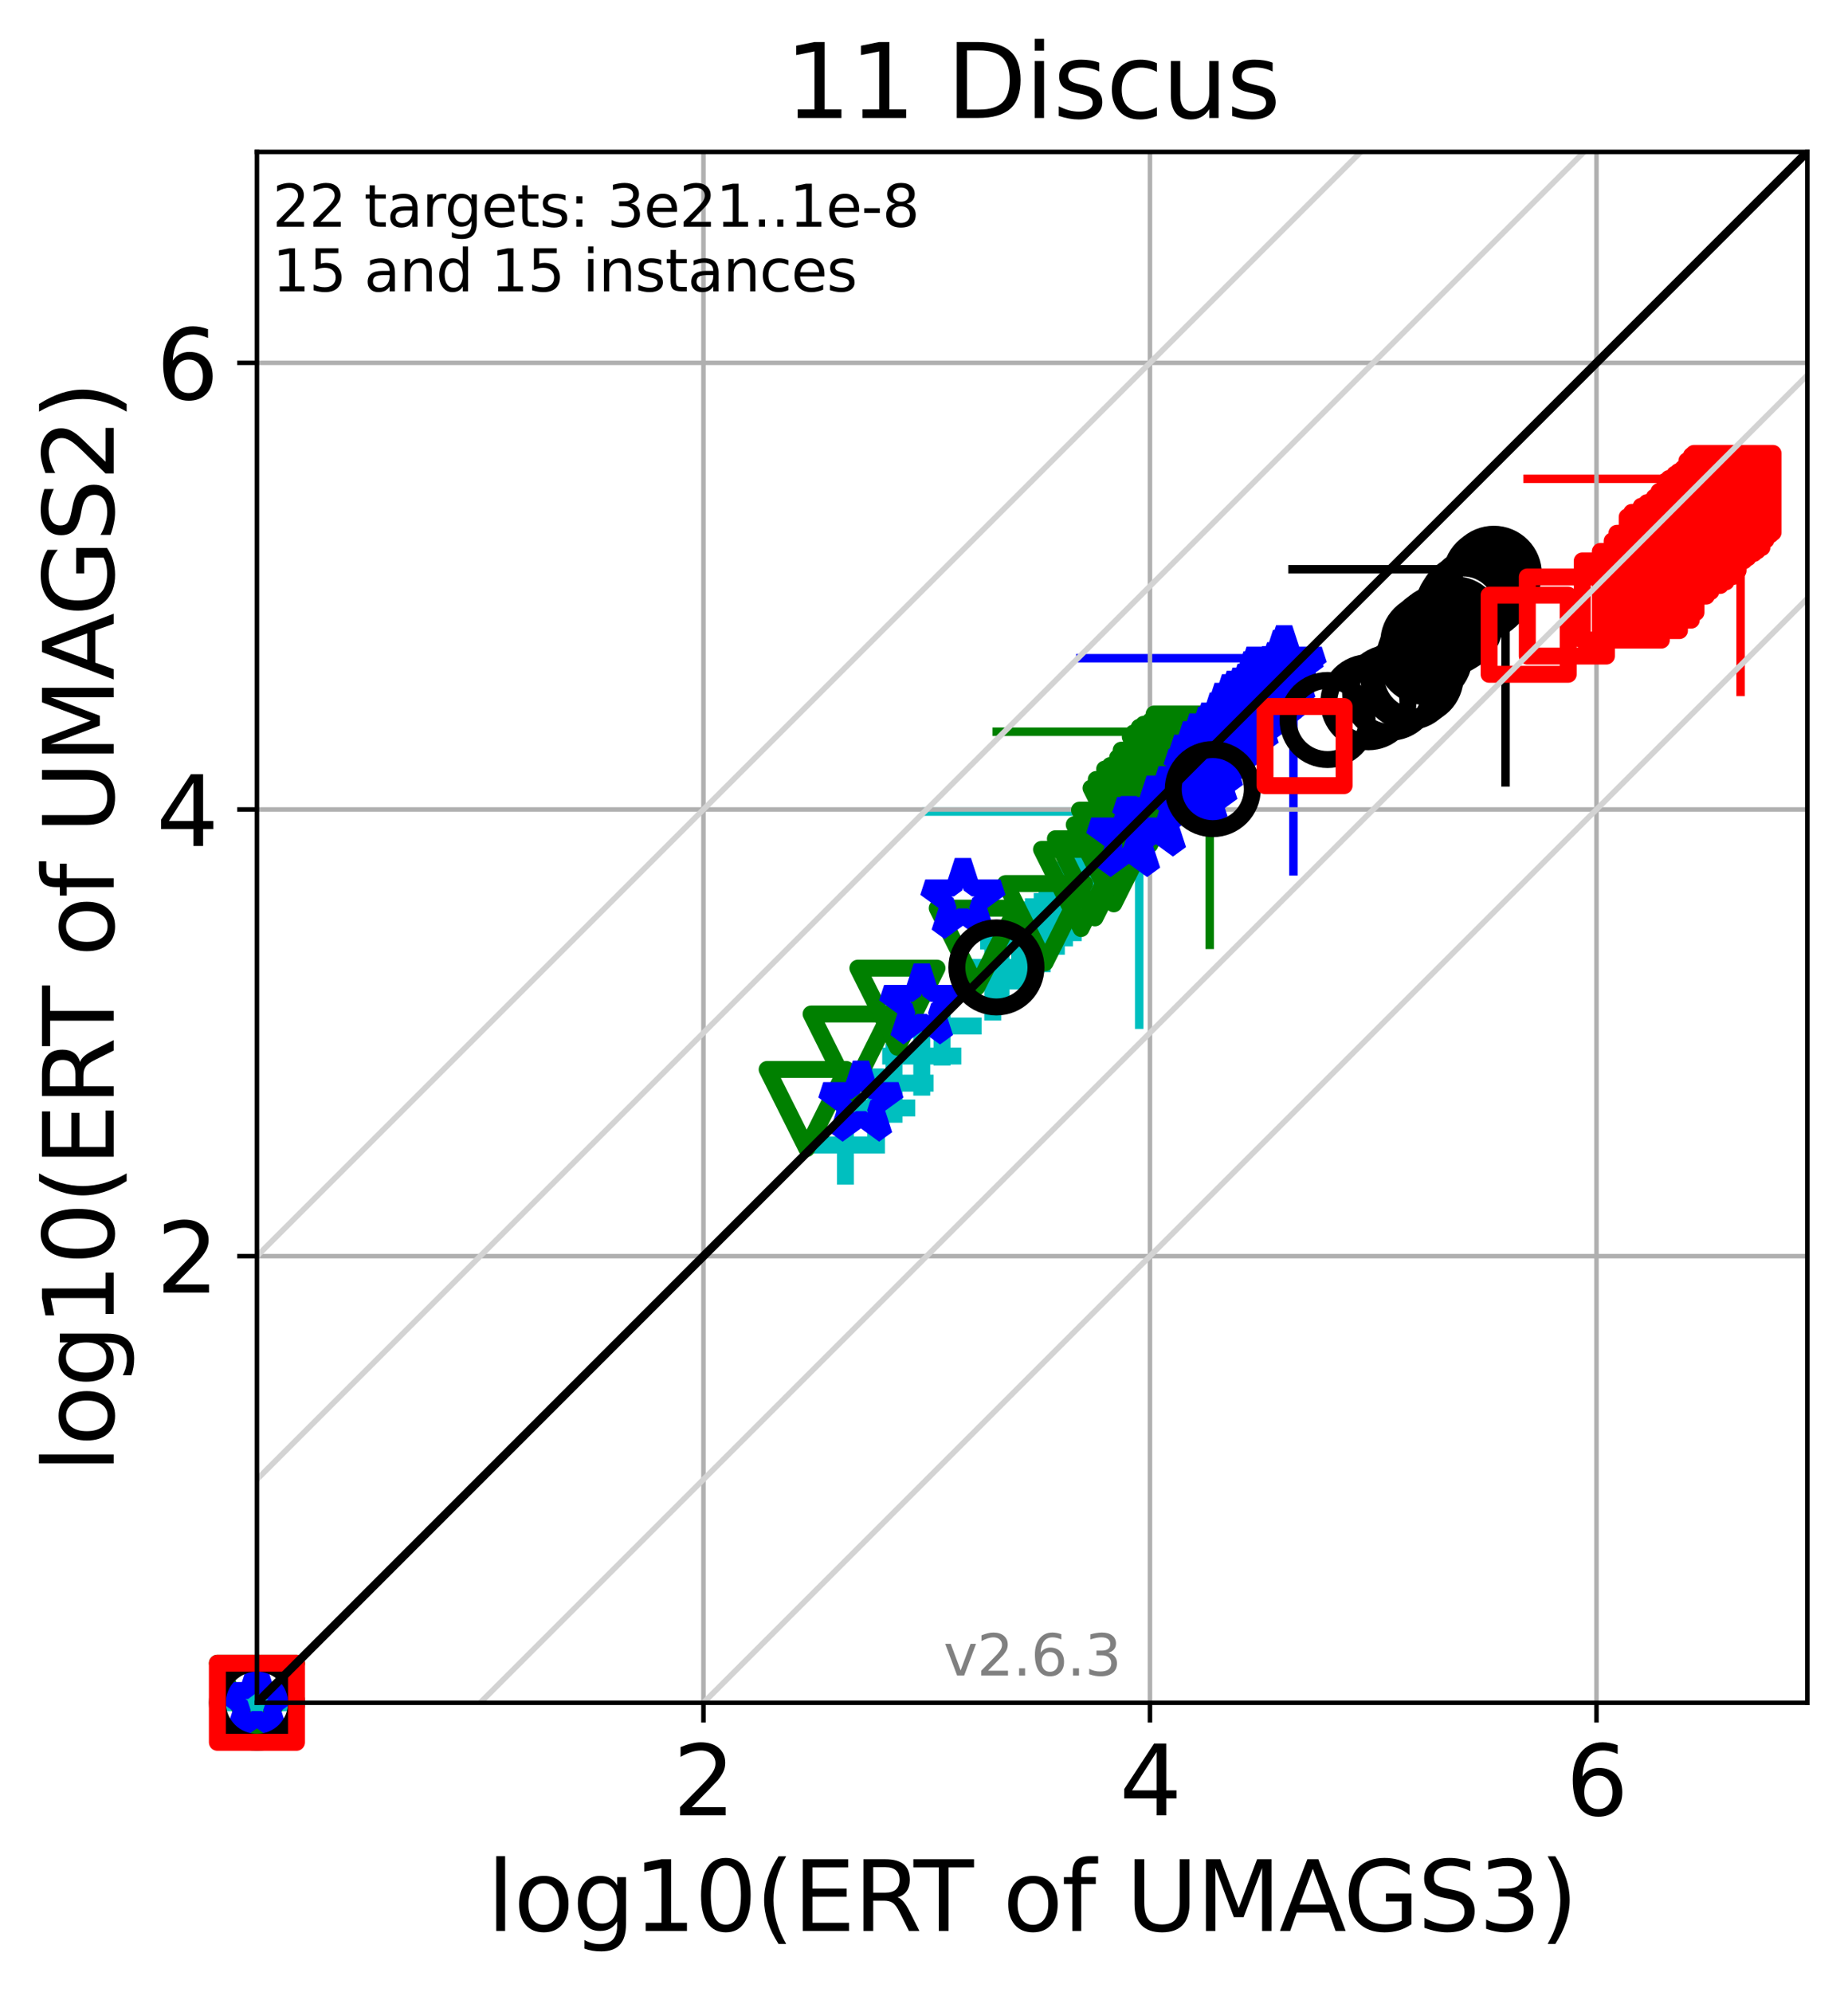 <?xml version="1.0" encoding="utf-8" standalone="no"?>
<!DOCTYPE svg PUBLIC "-//W3C//DTD SVG 1.1//EN"
  "http://www.w3.org/Graphics/SVG/1.1/DTD/svg11.dtd">
<svg xmlns:xlink="http://www.w3.org/1999/xlink" width="327.029pt" height="352.343pt" viewBox="0 0 327.029 352.343" xmlns="http://www.w3.org/2000/svg" version="1.1">
 <defs>
  <style type="text/css">*{stroke-linejoin: round; stroke-linecap: butt}</style>
 </defs>
 <g id="figure_1">
  <g id="patch_1">
   <path d="M 0 352.343 
L 327.029 352.343 
L 327.029 0 
L 0 0 
z
" style="fill: #ffffff"/>
  </g>
  <g id="axes_1">
   <g id="patch_2">
    <path d="M 45.469 301.237 
L 319.829 301.237 
L 319.829 26.877 
L 45.469 26.877 
z
" style="fill: #ffffff"/>
   </g>
   <g id="line2d_1">
    <path d="M 201.598 181.278 
L 201.598 143.578 
" clip-path="url(#p91b3d69389)" style="fill: none; stroke: #00bfbf; stroke-width: 1.5; stroke-linecap: square"/>
   </g>
   <g id="line2d_2">
    <path d="M 163.897 143.578 
L 201.598 143.578 
" clip-path="url(#p91b3d69389)" style="fill: none; stroke: #00bfbf; stroke-width: 1.5; stroke-linecap: square"/>
   </g>
   <g id="line2d_3">
    <path d="M 214.076 167.148 
L 214.076 129.448 
" clip-path="url(#p91b3d69389)" style="fill: none; stroke: #008000; stroke-width: 1.5; stroke-linecap: square"/>
   </g>
   <g id="line2d_4">
    <path d="M 176.376 129.448 
L 214.076 129.448 
" clip-path="url(#p91b3d69389)" style="fill: none; stroke: #008000; stroke-width: 1.5; stroke-linecap: square"/>
   </g>
   <g id="line2d_5">
    <path d="M 228.884 154.147 
L 228.884 116.447 
" clip-path="url(#p91b3d69389)" style="fill: none; stroke: #0000ff; stroke-width: 1.5; stroke-linecap: square"/>
   </g>
   <g id="line2d_6">
    <path d="M 191.184 116.447 
L 228.884 116.447 
" clip-path="url(#p91b3d69389)" style="fill: none; stroke: #0000ff; stroke-width: 1.5; stroke-linecap: square"/>
   </g>
   <g id="line2d_7">
    <path d="M 266.425 138.41 
L 266.425 100.71 
" clip-path="url(#p91b3d69389)" style="fill: none; stroke: #000000; stroke-width: 1.5; stroke-linecap: square"/>
   </g>
   <g id="line2d_8">
    <path d="M 228.724 100.71 
L 266.425 100.71 
" clip-path="url(#p91b3d69389)" style="fill: none; stroke: #000000; stroke-width: 1.5; stroke-linecap: square"/>
   </g>
   <g id="line2d_9">
    <path d="M 308.021 122.404 
L 308.021 84.704 
" clip-path="url(#p91b3d69389)" style="fill: none; stroke: #ff0000; stroke-width: 1.5; stroke-linecap: square"/>
   </g>
   <g id="line2d_10">
    <path d="M 270.321 84.704 
L 308.021 84.704 
" clip-path="url(#p91b3d69389)" style="fill: none; stroke: #ff0000; stroke-width: 1.5; stroke-linecap: square"/>
   </g>
   <g id="matplotlib.axis_1">
    <g id="xtick_1">
     <g id="line2d_11">
      <path d="M 124.485 301.237 
L 124.485 26.877 
" clip-path="url(#p91b3d69389)" style="fill: none; stroke: #b0b0b0; stroke-width: 0.8; stroke-linecap: square"/>
     </g>
     <g id="line2d_12">
      <defs>
       <path id="mce8872bf66" d="M 0 0 
L 0 3.5 
" style="stroke: #000000; stroke-width: 0.8"/>
      </defs>
      <g>
       <use xlink:href="#mce8872bf66" x="124.485" y="301.237" style="stroke: #000000; stroke-width: 0.8"/>
      </g>
     </g>
     <g id="text_1">
      <!-- 2 -->
      <g transform="translate(119.077 321.155)scale(0.17 -0.17)">
       <defs>
        <path id="DejaVuSans-32" d="M 1228 531 
L 3431 531 
L 3431 0 
L 469 0 
L 469 531 
Q 828 903 1448 1529 
Q 2069 2156 2228 2338 
Q 2531 2678 2651 2914 
Q 2772 3150 2772 3378 
Q 2772 3750 2511 3984 
Q 2250 4219 1831 4219 
Q 1534 4219 1204 4116 
Q 875 4013 500 3803 
L 500 4441 
Q 881 4594 1212 4672 
Q 1544 4750 1819 4750 
Q 2544 4750 2975 4387 
Q 3406 4025 3406 3419 
Q 3406 3131 3298 2873 
Q 3191 2616 2906 2266 
Q 2828 2175 2409 1742 
Q 1991 1309 1228 531 
z
" transform="scale(0.016)"/>
       </defs>
       <use xlink:href="#DejaVuSans-32"/>
      </g>
     </g>
    </g>
    <g id="xtick_2">
     <g id="line2d_13">
      <path d="M 203.501 301.237 
L 203.501 26.877 
" clip-path="url(#p91b3d69389)" style="fill: none; stroke: #b0b0b0; stroke-width: 0.8; stroke-linecap: square"/>
     </g>
     <g id="line2d_14">
      <g>
       <use xlink:href="#mce8872bf66" x="203.501" y="301.237" style="stroke: #000000; stroke-width: 0.8"/>
      </g>
     </g>
     <g id="text_2">
      <!-- 4 -->
      <g transform="translate(198.093 321.155)scale(0.17 -0.17)">
       <defs>
        <path id="DejaVuSans-34" d="M 2419 4116 
L 825 1625 
L 2419 1625 
L 2419 4116 
z
M 2253 4666 
L 3047 4666 
L 3047 1625 
L 3713 1625 
L 3713 1100 
L 3047 1100 
L 3047 0 
L 2419 0 
L 2419 1100 
L 313 1100 
L 313 1709 
L 2253 4666 
z
" transform="scale(0.016)"/>
       </defs>
       <use xlink:href="#DejaVuSans-34"/>
      </g>
     </g>
    </g>
    <g id="xtick_3">
     <g id="line2d_15">
      <path d="M 282.517 301.237 
L 282.517 26.877 
" clip-path="url(#p91b3d69389)" style="fill: none; stroke: #b0b0b0; stroke-width: 0.8; stroke-linecap: square"/>
     </g>
     <g id="line2d_16">
      <g>
       <use xlink:href="#mce8872bf66" x="282.517" y="301.237" style="stroke: #000000; stroke-width: 0.8"/>
      </g>
     </g>
     <g id="text_3">
      <!-- 6 -->
      <g transform="translate(277.109 321.155)scale(0.17 -0.17)">
       <defs>
        <path id="DejaVuSans-36" d="M 2113 2584 
Q 1688 2584 1439 2293 
Q 1191 2003 1191 1497 
Q 1191 994 1439 701 
Q 1688 409 2113 409 
Q 2538 409 2786 701 
Q 3034 994 3034 1497 
Q 3034 2003 2786 2293 
Q 2538 2584 2113 2584 
z
M 3366 4563 
L 3366 3988 
Q 3128 4100 2886 4159 
Q 2644 4219 2406 4219 
Q 1781 4219 1451 3797 
Q 1122 3375 1075 2522 
Q 1259 2794 1537 2939 
Q 1816 3084 2150 3084 
Q 2853 3084 3261 2657 
Q 3669 2231 3669 1497 
Q 3669 778 3244 343 
Q 2819 -91 2113 -91 
Q 1303 -91 875 529 
Q 447 1150 447 2328 
Q 447 3434 972 4092 
Q 1497 4750 2381 4750 
Q 2619 4750 2861 4703 
Q 3103 4656 3366 4563 
z
" transform="scale(0.016)"/>
       </defs>
       <use xlink:href="#DejaVuSans-36"/>
      </g>
     </g>
    </g>
    <g id="text_4">
     <!-- log10(ERT of UMAGS3) -->
     <g transform="translate(86.182 341.607)scale(0.17 -0.17)">
      <defs>
       <path id="DejaVuSans-6c" d="M 603 4863 
L 1178 4863 
L 1178 0 
L 603 0 
L 603 4863 
z
" transform="scale(0.016)"/>
       <path id="DejaVuSans-6f" d="M 1959 3097 
Q 1497 3097 1228 2736 
Q 959 2375 959 1747 
Q 959 1119 1226 758 
Q 1494 397 1959 397 
Q 2419 397 2687 759 
Q 2956 1122 2956 1747 
Q 2956 2369 2687 2733 
Q 2419 3097 1959 3097 
z
M 1959 3584 
Q 2709 3584 3137 3096 
Q 3566 2609 3566 1747 
Q 3566 888 3137 398 
Q 2709 -91 1959 -91 
Q 1206 -91 779 398 
Q 353 888 353 1747 
Q 353 2609 779 3096 
Q 1206 3584 1959 3584 
z
" transform="scale(0.016)"/>
       <path id="DejaVuSans-67" d="M 2906 1791 
Q 2906 2416 2648 2759 
Q 2391 3103 1925 3103 
Q 1463 3103 1205 2759 
Q 947 2416 947 1791 
Q 947 1169 1205 825 
Q 1463 481 1925 481 
Q 2391 481 2648 825 
Q 2906 1169 2906 1791 
z
M 3481 434 
Q 3481 -459 3084 -895 
Q 2688 -1331 1869 -1331 
Q 1566 -1331 1297 -1286 
Q 1028 -1241 775 -1147 
L 775 -588 
Q 1028 -725 1275 -790 
Q 1522 -856 1778 -856 
Q 2344 -856 2625 -561 
Q 2906 -266 2906 331 
L 2906 616 
Q 2728 306 2450 153 
Q 2172 0 1784 0 
Q 1141 0 747 490 
Q 353 981 353 1791 
Q 353 2603 747 3093 
Q 1141 3584 1784 3584 
Q 2172 3584 2450 3431 
Q 2728 3278 2906 2969 
L 2906 3500 
L 3481 3500 
L 3481 434 
z
" transform="scale(0.016)"/>
       <path id="DejaVuSans-31" d="M 794 531 
L 1825 531 
L 1825 4091 
L 703 3866 
L 703 4441 
L 1819 4666 
L 2450 4666 
L 2450 531 
L 3481 531 
L 3481 0 
L 794 0 
L 794 531 
z
" transform="scale(0.016)"/>
       <path id="DejaVuSans-30" d="M 2034 4250 
Q 1547 4250 1301 3770 
Q 1056 3291 1056 2328 
Q 1056 1369 1301 889 
Q 1547 409 2034 409 
Q 2525 409 2770 889 
Q 3016 1369 3016 2328 
Q 3016 3291 2770 3770 
Q 2525 4250 2034 4250 
z
M 2034 4750 
Q 2819 4750 3233 4129 
Q 3647 3509 3647 2328 
Q 3647 1150 3233 529 
Q 2819 -91 2034 -91 
Q 1250 -91 836 529 
Q 422 1150 422 2328 
Q 422 3509 836 4129 
Q 1250 4750 2034 4750 
z
" transform="scale(0.016)"/>
       <path id="DejaVuSans-28" d="M 1984 4856 
Q 1566 4138 1362 3434 
Q 1159 2731 1159 2009 
Q 1159 1288 1364 580 
Q 1569 -128 1984 -844 
L 1484 -844 
Q 1016 -109 783 600 
Q 550 1309 550 2009 
Q 550 2706 781 3412 
Q 1013 4119 1484 4856 
L 1984 4856 
z
" transform="scale(0.016)"/>
       <path id="DejaVuSans-45" d="M 628 4666 
L 3578 4666 
L 3578 4134 
L 1259 4134 
L 1259 2753 
L 3481 2753 
L 3481 2222 
L 1259 2222 
L 1259 531 
L 3634 531 
L 3634 0 
L 628 0 
L 628 4666 
z
" transform="scale(0.016)"/>
       <path id="DejaVuSans-52" d="M 2841 2188 
Q 3044 2119 3236 1894 
Q 3428 1669 3622 1275 
L 4263 0 
L 3584 0 
L 2988 1197 
Q 2756 1666 2539 1819 
Q 2322 1972 1947 1972 
L 1259 1972 
L 1259 0 
L 628 0 
L 628 4666 
L 2053 4666 
Q 2853 4666 3247 4331 
Q 3641 3997 3641 3322 
Q 3641 2881 3436 2590 
Q 3231 2300 2841 2188 
z
M 1259 4147 
L 1259 2491 
L 2053 2491 
Q 2509 2491 2742 2702 
Q 2975 2913 2975 3322 
Q 2975 3731 2742 3939 
Q 2509 4147 2053 4147 
L 1259 4147 
z
" transform="scale(0.016)"/>
       <path id="DejaVuSans-54" d="M -19 4666 
L 3928 4666 
L 3928 4134 
L 2272 4134 
L 2272 0 
L 1638 0 
L 1638 4134 
L -19 4134 
L -19 4666 
z
" transform="scale(0.016)"/>
       <path id="DejaVuSans-20" transform="scale(0.016)"/>
       <path id="DejaVuSans-66" d="M 2375 4863 
L 2375 4384 
L 1825 4384 
Q 1516 4384 1395 4259 
Q 1275 4134 1275 3809 
L 1275 3500 
L 2222 3500 
L 2222 3053 
L 1275 3053 
L 1275 0 
L 697 0 
L 697 3053 
L 147 3053 
L 147 3500 
L 697 3500 
L 697 3744 
Q 697 4328 969 4595 
Q 1241 4863 1831 4863 
L 2375 4863 
z
" transform="scale(0.016)"/>
       <path id="DejaVuSans-55" d="M 556 4666 
L 1191 4666 
L 1191 1831 
Q 1191 1081 1462 751 
Q 1734 422 2344 422 
Q 2950 422 3222 751 
Q 3494 1081 3494 1831 
L 3494 4666 
L 4128 4666 
L 4128 1753 
Q 4128 841 3676 375 
Q 3225 -91 2344 -91 
Q 1459 -91 1007 375 
Q 556 841 556 1753 
L 556 4666 
z
" transform="scale(0.016)"/>
       <path id="DejaVuSans-4d" d="M 628 4666 
L 1569 4666 
L 2759 1491 
L 3956 4666 
L 4897 4666 
L 4897 0 
L 4281 0 
L 4281 4097 
L 3078 897 
L 2444 897 
L 1241 4097 
L 1241 0 
L 628 0 
L 628 4666 
z
" transform="scale(0.016)"/>
       <path id="DejaVuSans-41" d="M 2188 4044 
L 1331 1722 
L 3047 1722 
L 2188 4044 
z
M 1831 4666 
L 2547 4666 
L 4325 0 
L 3669 0 
L 3244 1197 
L 1141 1197 
L 716 0 
L 50 0 
L 1831 4666 
z
" transform="scale(0.016)"/>
       <path id="DejaVuSans-47" d="M 3809 666 
L 3809 1919 
L 2778 1919 
L 2778 2438 
L 4434 2438 
L 4434 434 
Q 4069 175 3628 42 
Q 3188 -91 2688 -91 
Q 1594 -91 976 548 
Q 359 1188 359 2328 
Q 359 3472 976 4111 
Q 1594 4750 2688 4750 
Q 3144 4750 3555 4637 
Q 3966 4525 4313 4306 
L 4313 3634 
Q 3963 3931 3569 4081 
Q 3175 4231 2741 4231 
Q 1884 4231 1454 3753 
Q 1025 3275 1025 2328 
Q 1025 1384 1454 906 
Q 1884 428 2741 428 
Q 3075 428 3337 486 
Q 3600 544 3809 666 
z
" transform="scale(0.016)"/>
       <path id="DejaVuSans-53" d="M 3425 4513 
L 3425 3897 
Q 3066 4069 2747 4153 
Q 2428 4238 2131 4238 
Q 1616 4238 1336 4038 
Q 1056 3838 1056 3469 
Q 1056 3159 1242 3001 
Q 1428 2844 1947 2747 
L 2328 2669 
Q 3034 2534 3370 2195 
Q 3706 1856 3706 1288 
Q 3706 609 3251 259 
Q 2797 -91 1919 -91 
Q 1588 -91 1214 -16 
Q 841 59 441 206 
L 441 856 
Q 825 641 1194 531 
Q 1563 422 1919 422 
Q 2459 422 2753 634 
Q 3047 847 3047 1241 
Q 3047 1584 2836 1778 
Q 2625 1972 2144 2069 
L 1759 2144 
Q 1053 2284 737 2584 
Q 422 2884 422 3419 
Q 422 4038 858 4394 
Q 1294 4750 2059 4750 
Q 2388 4750 2728 4690 
Q 3069 4631 3425 4513 
z
" transform="scale(0.016)"/>
       <path id="DejaVuSans-33" d="M 2597 2516 
Q 3050 2419 3304 2112 
Q 3559 1806 3559 1356 
Q 3559 666 3084 287 
Q 2609 -91 1734 -91 
Q 1441 -91 1130 -33 
Q 819 25 488 141 
L 488 750 
Q 750 597 1062 519 
Q 1375 441 1716 441 
Q 2309 441 2620 675 
Q 2931 909 2931 1356 
Q 2931 1769 2642 2001 
Q 2353 2234 1838 2234 
L 1294 2234 
L 1294 2753 
L 1863 2753 
Q 2328 2753 2575 2939 
Q 2822 3125 2822 3475 
Q 2822 3834 2567 4026 
Q 2313 4219 1838 4219 
Q 1578 4219 1281 4162 
Q 984 4106 628 3988 
L 628 4550 
Q 988 4650 1302 4700 
Q 1616 4750 1894 4750 
Q 2613 4750 3031 4423 
Q 3450 4097 3450 3541 
Q 3450 3153 3228 2886 
Q 3006 2619 2597 2516 
z
" transform="scale(0.016)"/>
       <path id="DejaVuSans-29" d="M 513 4856 
L 1013 4856 
Q 1481 4119 1714 3412 
Q 1947 2706 1947 2009 
Q 1947 1309 1714 600 
Q 1481 -109 1013 -844 
L 513 -844 
Q 928 -128 1133 580 
Q 1338 1288 1338 2009 
Q 1338 2731 1133 3434 
Q 928 4138 513 4856 
z
" transform="scale(0.016)"/>
      </defs>
      <use xlink:href="#DejaVuSans-6c"/>
      <use xlink:href="#DejaVuSans-6f" x="27.783"/>
      <use xlink:href="#DejaVuSans-67" x="88.965"/>
      <use xlink:href="#DejaVuSans-31" x="152.441"/>
      <use xlink:href="#DejaVuSans-30" x="216.064"/>
      <use xlink:href="#DejaVuSans-28" x="279.688"/>
      <use xlink:href="#DejaVuSans-45" x="318.701"/>
      <use xlink:href="#DejaVuSans-52" x="381.885"/>
      <use xlink:href="#DejaVuSans-54" x="444.117"/>
      <use xlink:href="#DejaVuSans-20" x="505.201"/>
      <use xlink:href="#DejaVuSans-6f" x="536.988"/>
      <use xlink:href="#DejaVuSans-66" x="598.17"/>
      <use xlink:href="#DejaVuSans-20" x="633.375"/>
      <use xlink:href="#DejaVuSans-55" x="665.162"/>
      <use xlink:href="#DejaVuSans-4d" x="738.355"/>
      <use xlink:href="#DejaVuSans-41" x="824.635"/>
      <use xlink:href="#DejaVuSans-47" x="891.293"/>
      <use xlink:href="#DejaVuSans-53" x="968.783"/>
      <use xlink:href="#DejaVuSans-33" x="1032.26"/>
      <use xlink:href="#DejaVuSans-29" x="1095.883"/>
     </g>
    </g>
   </g>
   <g id="matplotlib.axis_2">
    <g id="ytick_1">
     <g id="line2d_17">
      <path d="M 45.469 222.221 
L 319.829 222.221 
" clip-path="url(#p91b3d69389)" style="fill: none; stroke: #b0b0b0; stroke-width: 0.8; stroke-linecap: square"/>
     </g>
     <g id="line2d_18">
      <defs>
       <path id="m5040126cb6" d="M 0 0 
L -3.5 0 
" style="stroke: #000000; stroke-width: 0.8"/>
      </defs>
      <g>
       <use xlink:href="#m5040126cb6" x="45.469" y="222.221" style="stroke: #000000; stroke-width: 0.8"/>
      </g>
     </g>
     <g id="text_5">
      <!-- 2 -->
      <g transform="translate(27.653 228.68)scale(0.17 -0.17)">
       <use xlink:href="#DejaVuSans-32"/>
      </g>
     </g>
    </g>
    <g id="ytick_2">
     <g id="line2d_19">
      <path d="M 45.469 143.205 
L 319.829 143.205 
" clip-path="url(#p91b3d69389)" style="fill: none; stroke: #b0b0b0; stroke-width: 0.8; stroke-linecap: square"/>
     </g>
     <g id="line2d_20">
      <g>
       <use xlink:href="#m5040126cb6" x="45.469" y="143.205" style="stroke: #000000; stroke-width: 0.8"/>
      </g>
     </g>
     <g id="text_6">
      <!-- 4 -->
      <g transform="translate(27.653 149.664)scale(0.17 -0.17)">
       <use xlink:href="#DejaVuSans-34"/>
      </g>
     </g>
    </g>
    <g id="ytick_3">
     <g id="line2d_21">
      <path d="M 45.469 64.189 
L 319.829 64.189 
" clip-path="url(#p91b3d69389)" style="fill: none; stroke: #b0b0b0; stroke-width: 0.8; stroke-linecap: square"/>
     </g>
     <g id="line2d_22">
      <g>
       <use xlink:href="#m5040126cb6" x="45.469" y="64.189" style="stroke: #000000; stroke-width: 0.8"/>
      </g>
     </g>
     <g id="text_7">
      <!-- 6 -->
      <g transform="translate(27.653 70.648)scale(0.17 -0.17)">
       <use xlink:href="#DejaVuSans-36"/>
      </g>
     </g>
    </g>
    <g id="text_8">
     <!-- log10(ERT of UMAGS2) -->
     <g transform="translate(20.117 260.524)rotate(-90)scale(0.17 -0.17)">
      <use xlink:href="#DejaVuSans-6c"/>
      <use xlink:href="#DejaVuSans-6f" x="27.783"/>
      <use xlink:href="#DejaVuSans-67" x="88.965"/>
      <use xlink:href="#DejaVuSans-31" x="152.441"/>
      <use xlink:href="#DejaVuSans-30" x="216.064"/>
      <use xlink:href="#DejaVuSans-28" x="279.688"/>
      <use xlink:href="#DejaVuSans-45" x="318.701"/>
      <use xlink:href="#DejaVuSans-52" x="381.885"/>
      <use xlink:href="#DejaVuSans-54" x="444.117"/>
      <use xlink:href="#DejaVuSans-20" x="505.201"/>
      <use xlink:href="#DejaVuSans-6f" x="536.988"/>
      <use xlink:href="#DejaVuSans-66" x="598.17"/>
      <use xlink:href="#DejaVuSans-20" x="633.375"/>
      <use xlink:href="#DejaVuSans-55" x="665.162"/>
      <use xlink:href="#DejaVuSans-4d" x="738.355"/>
      <use xlink:href="#DejaVuSans-41" x="824.635"/>
      <use xlink:href="#DejaVuSans-47" x="891.293"/>
      <use xlink:href="#DejaVuSans-53" x="968.783"/>
      <use xlink:href="#DejaVuSans-32" x="1032.26"/>
      <use xlink:href="#DejaVuSans-29" x="1095.883"/>
     </g>
    </g>
   </g>
   <g id="line2d_23">
    <defs>
     <path id="md48ff654a1" d="M -7 0 
L 7 0 
M 0 7 
L 0 -7 
" style="stroke: #00bfbf; stroke-width: 3"/>
    </defs>
    <g>
     <use xlink:href="#md48ff654a1" x="45.469" y="301.237" style="fill-opacity: 0; stroke: #00bfbf; stroke-width: 3"/>
     <use xlink:href="#md48ff654a1" x="149.613" y="202.567" style="fill-opacity: 0; stroke: #00bfbf; stroke-width: 3"/>
     <use xlink:href="#md48ff654a1" x="154.969" y="196.012" style="fill-opacity: 0; stroke: #00bfbf; stroke-width: 3"/>
     <use xlink:href="#md48ff654a1" x="158.202" y="191.625" style="fill-opacity: 0; stroke: #00bfbf; stroke-width: 3"/>
     <use xlink:href="#md48ff654a1" x="163.117" y="186.829" style="fill-opacity: 0; stroke: #00bfbf; stroke-width: 3"/>
     <use xlink:href="#md48ff654a1" x="166.706" y="181.513" style="fill-opacity: 0; stroke: #00bfbf; stroke-width: 3"/>
     <use xlink:href="#md48ff654a1" x="175.682" y="173.546" style="fill-opacity: 0; stroke: #00bfbf; stroke-width: 3"/>
     <use xlink:href="#md48ff654a1" x="177.15" y="171.134" style="fill-opacity: 0; stroke: #00bfbf; stroke-width: 3"/>
     <use xlink:href="#md48ff654a1" x="180.448" y="166.48" style="fill-opacity: 0; stroke: #00bfbf; stroke-width: 3"/>
     <use xlink:href="#md48ff654a1" x="184.426" y="164.995" style="fill-opacity: 0; stroke: #00bfbf; stroke-width: 3"/>
     <use xlink:href="#md48ff654a1" x="186.937" y="161.905" style="fill-opacity: 0; stroke: #00bfbf; stroke-width: 3"/>
     <use xlink:href="#md48ff654a1" x="188.375" y="160.414" style="fill-opacity: 0; stroke: #00bfbf; stroke-width: 3"/>
     <use xlink:href="#md48ff654a1" x="190.795" y="157.279" style="fill-opacity: 0; stroke: #00bfbf; stroke-width: 3"/>
     <use xlink:href="#md48ff654a1" x="191.158" y="156.505" style="fill-opacity: 0; stroke: #00bfbf; stroke-width: 3"/>
     <use xlink:href="#md48ff654a1" x="192.486" y="154.702" style="fill-opacity: 0; stroke: #00bfbf; stroke-width: 3"/>
     <use xlink:href="#md48ff654a1" x="193.216" y="153.956" style="fill-opacity: 0; stroke: #00bfbf; stroke-width: 3"/>
     <use xlink:href="#md48ff654a1" x="194.382" y="152.592" style="fill-opacity: 0; stroke: #00bfbf; stroke-width: 3"/>
     <use xlink:href="#md48ff654a1" x="195.094" y="151.906" style="fill-opacity: 0; stroke: #00bfbf; stroke-width: 3"/>
     <use xlink:href="#md48ff654a1" x="195.977" y="149.413" style="fill-opacity: 0; stroke: #00bfbf; stroke-width: 3"/>
     <use xlink:href="#md48ff654a1" x="196.478" y="149.13" style="fill-opacity: 0; stroke: #00bfbf; stroke-width: 3"/>
     <use xlink:href="#md48ff654a1" x="198.291" y="147.566" style="fill-opacity: 0; stroke: #00bfbf; stroke-width: 3"/>
     <use xlink:href="#md48ff654a1" x="199.004" y="146.614" style="fill-opacity: 0; stroke: #00bfbf; stroke-width: 3"/>
    </g>
   </g>
   <g id="line2d_24">
    <defs>
     <path id="mf4afe153cb" d="M -0 7 
L 7 -7 
L -7 -7 
z
" style="stroke: #008000; stroke-width: 3; stroke-linejoin: miter"/>
    </defs>
    <g>
     <use xlink:href="#mf4afe153cb" x="45.469" y="301.237" style="fill-opacity: 0; stroke: #008000; stroke-width: 3; stroke-linejoin: miter"/>
     <use xlink:href="#mf4afe153cb" x="142.757" y="196.197" style="fill-opacity: 0; stroke: #008000; stroke-width: 3; stroke-linejoin: miter"/>
     <use xlink:href="#mf4afe153cb" x="150.534" y="186.39" style="fill-opacity: 0; stroke: #008000; stroke-width: 3; stroke-linejoin: miter"/>
     <use xlink:href="#mf4afe153cb" x="158.813" y="178.278" style="fill-opacity: 0; stroke: #008000; stroke-width: 3; stroke-linejoin: miter"/>
     <use xlink:href="#mf4afe153cb" x="172.857" y="167.665" style="fill-opacity: 0; stroke: #008000; stroke-width: 3; stroke-linejoin: miter"/>
     <use xlink:href="#mf4afe153cb" x="184.941" y="163.314" style="fill-opacity: 0; stroke: #008000; stroke-width: 3; stroke-linejoin: miter"/>
     <use xlink:href="#mf4afe153cb" x="191.309" y="157.269" style="fill-opacity: 0; stroke: #008000; stroke-width: 3; stroke-linejoin: miter"/>
     <use xlink:href="#mf4afe153cb" x="193.765" y="155.385" style="fill-opacity: 0; stroke: #008000; stroke-width: 3; stroke-linejoin: miter"/>
     <use xlink:href="#mf4afe153cb" x="197.1" y="152.905" style="fill-opacity: 0; stroke: #008000; stroke-width: 3; stroke-linejoin: miter"/>
     <use xlink:href="#mf4afe153cb" x="198.038" y="150.319" style="fill-opacity: 0; stroke: #008000; stroke-width: 3; stroke-linejoin: miter"/>
     <use xlink:href="#mf4afe153cb" x="200.069" y="146.429" style="fill-opacity: 0; stroke: #008000; stroke-width: 3; stroke-linejoin: miter"/>
     <use xlink:href="#mf4afe153cb" x="200.999" y="144.889" style="fill-opacity: 0; stroke: #008000; stroke-width: 3; stroke-linejoin: miter"/>
     <use xlink:href="#mf4afe153cb" x="202.479" y="143.062" style="fill-opacity: 0; stroke: #008000; stroke-width: 3; stroke-linejoin: miter"/>
     <use xlink:href="#mf4afe153cb" x="203.458" y="142.44" style="fill-opacity: 0; stroke: #008000; stroke-width: 3; stroke-linejoin: miter"/>
     <use xlink:href="#mf4afe153cb" x="204.767" y="141.037" style="fill-opacity: 0; stroke: #008000; stroke-width: 3; stroke-linejoin: miter"/>
     <use xlink:href="#mf4afe153cb" x="205.406" y="139.717" style="fill-opacity: 0; stroke: #008000; stroke-width: 3; stroke-linejoin: miter"/>
     <use xlink:href="#mf4afe153cb" x="207.023" y="137.37" style="fill-opacity: 0; stroke: #008000; stroke-width: 3; stroke-linejoin: miter"/>
     <use xlink:href="#mf4afe153cb" x="207.586" y="136.685" style="fill-opacity: 0; stroke: #008000; stroke-width: 3; stroke-linejoin: miter"/>
     <use xlink:href="#mf4afe153cb" x="208.605" y="135.663" style="fill-opacity: 0; stroke: #008000; stroke-width: 3; stroke-linejoin: miter"/>
     <use xlink:href="#mf4afe153cb" x="209.365" y="135.141" style="fill-opacity: 0; stroke: #008000; stroke-width: 3; stroke-linejoin: miter"/>
     <use xlink:href="#mf4afe153cb" x="210.56" y="134.548" style="fill-opacity: 0; stroke: #008000; stroke-width: 3; stroke-linejoin: miter"/>
     <use xlink:href="#mf4afe153cb" x="211.237" y="133.317" style="fill-opacity: 0; stroke: #008000; stroke-width: 3; stroke-linejoin: miter"/>
    </g>
   </g>
   <g id="line2d_25">
    <defs>
     <path id="m14ecf9a7f7" d="M 0 -7 
L -1.572 -2.163 
L -6.657 -2.163 
L -2.543 0.826 
L -4.114 5.663 
L -0 2.674 
L 4.114 5.663 
L 2.543 0.826 
L 6.657 -2.163 
L 1.572 -2.163 
z
" style="stroke: #0000ff; stroke-width: 3; stroke-linejoin: bevel"/>
    </defs>
    <g>
     <use xlink:href="#m14ecf9a7f7" x="45.469" y="301.237" style="fill-opacity: 0; stroke: #0000ff; stroke-width: 3; stroke-linejoin: bevel"/>
     <use xlink:href="#m14ecf9a7f7" x="152.343" y="195.101" style="fill-opacity: 0; stroke: #0000ff; stroke-width: 3; stroke-linejoin: bevel"/>
     <use xlink:href="#m14ecf9a7f7" x="163.112" y="177.907" style="fill-opacity: 0; stroke: #0000ff; stroke-width: 3; stroke-linejoin: bevel"/>
     <use xlink:href="#m14ecf9a7f7" x="170.398" y="159.247" style="fill-opacity: 0; stroke: #0000ff; stroke-width: 3; stroke-linejoin: bevel"/>
     <use xlink:href="#m14ecf9a7f7" x="199.767" y="148.291" style="fill-opacity: 0; stroke: #0000ff; stroke-width: 3; stroke-linejoin: bevel"/>
     <use xlink:href="#m14ecf9a7f7" x="204.341" y="144.664" style="fill-opacity: 0; stroke: #0000ff; stroke-width: 3; stroke-linejoin: bevel"/>
     <use xlink:href="#m14ecf9a7f7" x="209.751" y="141.008" style="fill-opacity: 0; stroke: #0000ff; stroke-width: 3; stroke-linejoin: bevel"/>
     <use xlink:href="#m14ecf9a7f7" x="211.689" y="139.208" style="fill-opacity: 0; stroke: #0000ff; stroke-width: 3; stroke-linejoin: bevel"/>
     <use xlink:href="#m14ecf9a7f7" x="213.444" y="136.132" style="fill-opacity: 0; stroke: #0000ff; stroke-width: 3; stroke-linejoin: bevel"/>
     <use xlink:href="#m14ecf9a7f7" x="214.452" y="133.64" style="fill-opacity: 0; stroke: #0000ff; stroke-width: 3; stroke-linejoin: bevel"/>
     <use xlink:href="#m14ecf9a7f7" x="216.001" y="131.245" style="fill-opacity: 0; stroke: #0000ff; stroke-width: 3; stroke-linejoin: bevel"/>
     <use xlink:href="#m14ecf9a7f7" x="217.133" y="129.862" style="fill-opacity: 0; stroke: #0000ff; stroke-width: 3; stroke-linejoin: bevel"/>
     <use xlink:href="#m14ecf9a7f7" x="218.688" y="128.691" style="fill-opacity: 0; stroke: #0000ff; stroke-width: 3; stroke-linejoin: bevel"/>
     <use xlink:href="#m14ecf9a7f7" x="219.252" y="127.957" style="fill-opacity: 0; stroke: #0000ff; stroke-width: 3; stroke-linejoin: bevel"/>
     <use xlink:href="#m14ecf9a7f7" x="220.742" y="126.177" style="fill-opacity: 0; stroke: #0000ff; stroke-width: 3; stroke-linejoin: bevel"/>
     <use xlink:href="#m14ecf9a7f7" x="221.595" y="124.461" style="fill-opacity: 0; stroke: #0000ff; stroke-width: 3; stroke-linejoin: bevel"/>
     <use xlink:href="#m14ecf9a7f7" x="222.903" y="122.931" style="fill-opacity: 0; stroke: #0000ff; stroke-width: 3; stroke-linejoin: bevel"/>
     <use xlink:href="#m14ecf9a7f7" x="223.741" y="122.324" style="fill-opacity: 0; stroke: #0000ff; stroke-width: 3; stroke-linejoin: bevel"/>
     <use xlink:href="#m14ecf9a7f7" x="224.772" y="121.771" style="fill-opacity: 0; stroke: #0000ff; stroke-width: 3; stroke-linejoin: bevel"/>
     <use xlink:href="#m14ecf9a7f7" x="225.655" y="121.081" style="fill-opacity: 0; stroke: #0000ff; stroke-width: 3; stroke-linejoin: bevel"/>
     <use xlink:href="#m14ecf9a7f7" x="226.71" y="118.885" style="fill-opacity: 0; stroke: #0000ff; stroke-width: 3; stroke-linejoin: bevel"/>
     <use xlink:href="#m14ecf9a7f7" x="227.246" y="118.065" style="fill-opacity: 0; stroke: #0000ff; stroke-width: 3; stroke-linejoin: bevel"/>
    </g>
   </g>
   <g id="line2d_26">
    <defs>
     <path id="mc61f66142e" d="M 0 7 
C 1.856 7 3.637 6.262 4.95 4.95 
C 6.262 3.637 7 1.856 7 0 
C 7 -1.856 6.262 -3.637 4.95 -4.95 
C 3.637 -6.262 1.856 -7 0 -7 
C -1.856 -7 -3.637 -6.262 -4.95 -4.95 
C -6.262 -3.637 -7 -1.856 -7 0 
C -7 1.856 -6.262 3.637 -4.95 4.95 
C -3.637 6.262 -1.856 7 0 7 
z
" style="stroke: #000000; stroke-width: 3"/>
    </defs>
    <g>
     <use xlink:href="#mc61f66142e" x="45.469" y="301.237" style="fill-opacity: 0; stroke: #000000; stroke-width: 3"/>
     <use xlink:href="#mc61f66142e" x="176.329" y="171.146" style="fill-opacity: 0; stroke: #000000; stroke-width: 3"/>
     <use xlink:href="#mc61f66142e" x="214.621" y="139.603" style="fill-opacity: 0; stroke: #000000; stroke-width: 3"/>
     <use xlink:href="#mc61f66142e" x="234.935" y="127.375" style="fill-opacity: 0; stroke: #000000; stroke-width: 3"/>
     <use xlink:href="#mc61f66142e" x="242.152" y="124.229" style="fill-opacity: 0; stroke: #000000; stroke-width: 3"/>
     <use xlink:href="#mc61f66142e" x="246.003" y="122.542" style="fill-opacity: 0; stroke: #000000; stroke-width: 3"/>
     <use xlink:href="#mc61f66142e" x="249.313" y="120.67" style="fill-opacity: 0; stroke: #000000; stroke-width: 3"/>
     <use xlink:href="#mc61f66142e" x="250.514" y="119.773" style="fill-opacity: 0; stroke: #000000; stroke-width: 3"/>
     <use xlink:href="#mc61f66142e" x="252.08" y="116.205" style="fill-opacity: 0; stroke: #000000; stroke-width: 3"/>
     <use xlink:href="#mc61f66142e" x="252.768" y="113.586" style="fill-opacity: 0; stroke: #000000; stroke-width: 3"/>
     <use xlink:href="#mc61f66142e" x="253.976" y="112.614" style="fill-opacity: 0; stroke: #000000; stroke-width: 3"/>
     <use xlink:href="#mc61f66142e" x="254.844" y="111.954" style="fill-opacity: 0; stroke: #000000; stroke-width: 3"/>
     <use xlink:href="#mc61f66142e" x="256.518" y="111.009" style="fill-opacity: 0; stroke: #000000; stroke-width: 3"/>
     <use xlink:href="#mc61f66142e" x="257.441" y="110.442" style="fill-opacity: 0; stroke: #000000; stroke-width: 3"/>
     <use xlink:href="#mc61f66142e" x="258.931" y="107.481" style="fill-opacity: 0; stroke: #000000; stroke-width: 3"/>
     <use xlink:href="#mc61f66142e" x="259.457" y="106.664" style="fill-opacity: 0; stroke: #000000; stroke-width: 3"/>
     <use xlink:href="#mc61f66142e" x="260.503" y="105.936" style="fill-opacity: 0; stroke: #000000; stroke-width: 3"/>
     <use xlink:href="#mc61f66142e" x="261.021" y="105.421" style="fill-opacity: 0; stroke: #000000; stroke-width: 3"/>
     <use xlink:href="#mc61f66142e" x="262.267" y="104.793" style="fill-opacity: 0; stroke: #000000; stroke-width: 3"/>
     <use xlink:href="#mc61f66142e" x="262.824" y="104.291" style="fill-opacity: 0; stroke: #000000; stroke-width: 3"/>
     <use xlink:href="#mc61f66142e" x="263.794" y="101.95" style="fill-opacity: 0; stroke: #000000; stroke-width: 3"/>
     <use xlink:href="#mc61f66142e" x="264.356" y="101.51" style="fill-opacity: 0; stroke: #000000; stroke-width: 3"/>
    </g>
   </g>
   <g id="line2d_27">
    <defs>
     <path id="m7ed63b96f8" d="M -7 7 
L 7 7 
L 7 -7 
L -7 -7 
z
" style="stroke: #ff0000; stroke-width: 3; stroke-linejoin: miter"/>
    </defs>
    <g>
     <use xlink:href="#m7ed63b96f8" x="45.469" y="301.237" style="fill-opacity: 0; stroke: #ff0000; stroke-width: 3; stroke-linejoin: miter"/>
     <use xlink:href="#m7ed63b96f8" x="230.858" y="131.991" style="fill-opacity: 0; stroke: #ff0000; stroke-width: 3; stroke-linejoin: miter"/>
     <use xlink:href="#m7ed63b96f8" x="270.518" y="112.29" style="fill-opacity: 0; stroke: #ff0000; stroke-width: 3; stroke-linejoin: miter"/>
     <use xlink:href="#m7ed63b96f8" x="277.279" y="109.066" style="fill-opacity: 0; stroke: #ff0000; stroke-width: 3; stroke-linejoin: miter"/>
     <use xlink:href="#m7ed63b96f8" x="286.996" y="106.242" style="fill-opacity: 0; stroke: #ff0000; stroke-width: 3; stroke-linejoin: miter"/>
     <use xlink:href="#m7ed63b96f8" x="290.201" y="104.558" style="fill-opacity: 0; stroke: #ff0000; stroke-width: 3; stroke-linejoin: miter"/>
     <use xlink:href="#m7ed63b96f8" x="292.292" y="102.707" style="fill-opacity: 0; stroke: #ff0000; stroke-width: 3; stroke-linejoin: miter"/>
     <use xlink:href="#m7ed63b96f8" x="293.131" y="101.345" style="fill-opacity: 0; stroke: #ff0000; stroke-width: 3; stroke-linejoin: miter"/>
     <use xlink:href="#m7ed63b96f8" x="294.955" y="98.459" style="fill-opacity: 0; stroke: #ff0000; stroke-width: 3; stroke-linejoin: miter"/>
     <use xlink:href="#m7ed63b96f8" x="295.752" y="97.652" style="fill-opacity: 0; stroke: #ff0000; stroke-width: 3; stroke-linejoin: miter"/>
     <use xlink:href="#m7ed63b96f8" x="297.429" y="96.575" style="fill-opacity: 0; stroke: #ff0000; stroke-width: 3; stroke-linejoin: miter"/>
     <use xlink:href="#m7ed63b96f8" x="298.445" y="95.925" style="fill-opacity: 0; stroke: #ff0000; stroke-width: 3; stroke-linejoin: miter"/>
     <use xlink:href="#m7ed63b96f8" x="299.743" y="94.976" style="fill-opacity: 0; stroke: #ff0000; stroke-width: 3; stroke-linejoin: miter"/>
     <use xlink:href="#m7ed63b96f8" x="300.576" y="93.955" style="fill-opacity: 0; stroke: #ff0000; stroke-width: 3; stroke-linejoin: miter"/>
     <use xlink:href="#m7ed63b96f8" x="301.642" y="92.197" style="fill-opacity: 0; stroke: #ff0000; stroke-width: 3; stroke-linejoin: miter"/>
     <use xlink:href="#m7ed63b96f8" x="302.332" y="91.662" style="fill-opacity: 0; stroke: #ff0000; stroke-width: 3; stroke-linejoin: miter"/>
     <use xlink:href="#m7ed63b96f8" x="303.366" y="90.917" style="fill-opacity: 0; stroke: #ff0000; stroke-width: 3; stroke-linejoin: miter"/>
     <use xlink:href="#m7ed63b96f8" x="304.002" y="90.446" style="fill-opacity: 0; stroke: #ff0000; stroke-width: 3; stroke-linejoin: miter"/>
     <use xlink:href="#m7ed63b96f8" x="304.794" y="89.864" style="fill-opacity: 0; stroke: #ff0000; stroke-width: 3; stroke-linejoin: miter"/>
     <use xlink:href="#m7ed63b96f8" x="305.518" y="88.521" style="fill-opacity: 0; stroke: #ff0000; stroke-width: 3; stroke-linejoin: miter"/>
     <use xlink:href="#m7ed63b96f8" x="306.324" y="87.596" style="fill-opacity: 0; stroke: #ff0000; stroke-width: 3; stroke-linejoin: miter"/>
     <use xlink:href="#m7ed63b96f8" x="306.764" y="87.214" style="fill-opacity: 0; stroke: #ff0000; stroke-width: 3; stroke-linejoin: miter"/>
    </g>
   </g>
   <g id="line2d_28">
    <path d="M 45.469 301.237 
L 319.829 26.877 
" clip-path="url(#p91b3d69389)" style="fill: none; stroke: #000000; stroke-width: 1.5; stroke-linecap: square"/>
   </g>
   <g id="line2d_29">
    <path d="M 84.977 301.237 
L 328.029 58.185 
" clip-path="url(#p91b3d69389)" style="fill: none; stroke: #d3d3d3; stroke-linecap: square"/>
   </g>
   <g id="line2d_30">
    <path d="M 124.485 301.237 
L 328.029 97.693 
" clip-path="url(#p91b3d69389)" style="fill: none; stroke: #d3d3d3; stroke-linecap: square"/>
   </g>
   <g id="line2d_31">
    <path d="M 45.469 261.729 
L 308.198 -1 
" clip-path="url(#p91b3d69389)" style="fill: none; stroke: #d3d3d3; stroke-linecap: square"/>
   </g>
   <g id="line2d_32">
    <path d="M 45.469 222.221 
L 268.69 -1 
" clip-path="url(#p91b3d69389)" style="fill: none; stroke: #d3d3d3; stroke-linecap: square"/>
   </g>
   <g id="patch_3">
    <path d="M 45.469 301.237 
L 45.469 26.877 
" style="fill: none; stroke: #000000; stroke-width: 0.8; stroke-linejoin: miter; stroke-linecap: square"/>
   </g>
   <g id="patch_4">
    <path d="M 319.829 301.237 
L 319.829 26.877 
" style="fill: none; stroke: #000000; stroke-width: 0.8; stroke-linejoin: miter; stroke-linecap: square"/>
   </g>
   <g id="patch_5">
    <path d="M 45.469 301.237 
L 319.829 301.237 
" style="fill: none; stroke: #000000; stroke-width: 0.8; stroke-linejoin: miter; stroke-linecap: square"/>
   </g>
   <g id="patch_6">
    <path d="M 45.469 26.877 
L 319.829 26.877 
" style="fill: none; stroke: #000000; stroke-width: 0.8; stroke-linejoin: miter; stroke-linecap: square"/>
   </g>
   <g id="text_9">
    <!-- 22 targets: 3e21..1e-8 -->
    <g transform="translate(48.213 40.115)scale(0.102 -0.102)">
     <defs>
      <path id="DejaVuSans-74" d="M 1172 4494 
L 1172 3500 
L 2356 3500 
L 2356 3053 
L 1172 3053 
L 1172 1153 
Q 1172 725 1289 603 
Q 1406 481 1766 481 
L 2356 481 
L 2356 0 
L 1766 0 
Q 1100 0 847 248 
Q 594 497 594 1153 
L 594 3053 
L 172 3053 
L 172 3500 
L 594 3500 
L 594 4494 
L 1172 4494 
z
" transform="scale(0.016)"/>
      <path id="DejaVuSans-61" d="M 2194 1759 
Q 1497 1759 1228 1600 
Q 959 1441 959 1056 
Q 959 750 1161 570 
Q 1363 391 1709 391 
Q 2188 391 2477 730 
Q 2766 1069 2766 1631 
L 2766 1759 
L 2194 1759 
z
M 3341 1997 
L 3341 0 
L 2766 0 
L 2766 531 
Q 2569 213 2275 61 
Q 1981 -91 1556 -91 
Q 1019 -91 701 211 
Q 384 513 384 1019 
Q 384 1609 779 1909 
Q 1175 2209 1959 2209 
L 2766 2209 
L 2766 2266 
Q 2766 2663 2505 2880 
Q 2244 3097 1772 3097 
Q 1472 3097 1187 3025 
Q 903 2953 641 2809 
L 641 3341 
Q 956 3463 1253 3523 
Q 1550 3584 1831 3584 
Q 2591 3584 2966 3190 
Q 3341 2797 3341 1997 
z
" transform="scale(0.016)"/>
      <path id="DejaVuSans-72" d="M 2631 2963 
Q 2534 3019 2420 3045 
Q 2306 3072 2169 3072 
Q 1681 3072 1420 2755 
Q 1159 2438 1159 1844 
L 1159 0 
L 581 0 
L 581 3500 
L 1159 3500 
L 1159 2956 
Q 1341 3275 1631 3429 
Q 1922 3584 2338 3584 
Q 2397 3584 2469 3576 
Q 2541 3569 2628 3553 
L 2631 2963 
z
" transform="scale(0.016)"/>
      <path id="DejaVuSans-65" d="M 3597 1894 
L 3597 1613 
L 953 1613 
Q 991 1019 1311 708 
Q 1631 397 2203 397 
Q 2534 397 2845 478 
Q 3156 559 3463 722 
L 3463 178 
Q 3153 47 2828 -22 
Q 2503 -91 2169 -91 
Q 1331 -91 842 396 
Q 353 884 353 1716 
Q 353 2575 817 3079 
Q 1281 3584 2069 3584 
Q 2775 3584 3186 3129 
Q 3597 2675 3597 1894 
z
M 3022 2063 
Q 3016 2534 2758 2815 
Q 2500 3097 2075 3097 
Q 1594 3097 1305 2825 
Q 1016 2553 972 2059 
L 3022 2063 
z
" transform="scale(0.016)"/>
      <path id="DejaVuSans-73" d="M 2834 3397 
L 2834 2853 
Q 2591 2978 2328 3040 
Q 2066 3103 1784 3103 
Q 1356 3103 1142 2972 
Q 928 2841 928 2578 
Q 928 2378 1081 2264 
Q 1234 2150 1697 2047 
L 1894 2003 
Q 2506 1872 2764 1633 
Q 3022 1394 3022 966 
Q 3022 478 2636 193 
Q 2250 -91 1575 -91 
Q 1294 -91 989 -36 
Q 684 19 347 128 
L 347 722 
Q 666 556 975 473 
Q 1284 391 1588 391 
Q 1994 391 2212 530 
Q 2431 669 2431 922 
Q 2431 1156 2273 1281 
Q 2116 1406 1581 1522 
L 1381 1569 
Q 847 1681 609 1914 
Q 372 2147 372 2553 
Q 372 3047 722 3315 
Q 1072 3584 1716 3584 
Q 2034 3584 2315 3537 
Q 2597 3491 2834 3397 
z
" transform="scale(0.016)"/>
      <path id="DejaVuSans-3a" d="M 750 794 
L 1409 794 
L 1409 0 
L 750 0 
L 750 794 
z
M 750 3309 
L 1409 3309 
L 1409 2516 
L 750 2516 
L 750 3309 
z
" transform="scale(0.016)"/>
      <path id="DejaVuSans-2e" d="M 684 794 
L 1344 794 
L 1344 0 
L 684 0 
L 684 794 
z
" transform="scale(0.016)"/>
      <path id="DejaVuSans-2d" d="M 313 2009 
L 1997 2009 
L 1997 1497 
L 313 1497 
L 313 2009 
z
" transform="scale(0.016)"/>
      <path id="DejaVuSans-38" d="M 2034 2216 
Q 1584 2216 1326 1975 
Q 1069 1734 1069 1313 
Q 1069 891 1326 650 
Q 1584 409 2034 409 
Q 2484 409 2743 651 
Q 3003 894 3003 1313 
Q 3003 1734 2745 1975 
Q 2488 2216 2034 2216 
z
M 1403 2484 
Q 997 2584 770 2862 
Q 544 3141 544 3541 
Q 544 4100 942 4425 
Q 1341 4750 2034 4750 
Q 2731 4750 3128 4425 
Q 3525 4100 3525 3541 
Q 3525 3141 3298 2862 
Q 3072 2584 2669 2484 
Q 3125 2378 3379 2068 
Q 3634 1759 3634 1313 
Q 3634 634 3220 271 
Q 2806 -91 2034 -91 
Q 1263 -91 848 271 
Q 434 634 434 1313 
Q 434 1759 690 2068 
Q 947 2378 1403 2484 
z
M 1172 3481 
Q 1172 3119 1398 2916 
Q 1625 2713 2034 2713 
Q 2441 2713 2670 2916 
Q 2900 3119 2900 3481 
Q 2900 3844 2670 4047 
Q 2441 4250 2034 4250 
Q 1625 4250 1398 4047 
Q 1172 3844 1172 3481 
z
" transform="scale(0.016)"/>
     </defs>
     <use xlink:href="#DejaVuSans-32"/>
     <use xlink:href="#DejaVuSans-32" x="63.623"/>
     <use xlink:href="#DejaVuSans-20" x="127.246"/>
     <use xlink:href="#DejaVuSans-74" x="159.033"/>
     <use xlink:href="#DejaVuSans-61" x="198.242"/>
     <use xlink:href="#DejaVuSans-72" x="259.521"/>
     <use xlink:href="#DejaVuSans-67" x="298.885"/>
     <use xlink:href="#DejaVuSans-65" x="362.361"/>
     <use xlink:href="#DejaVuSans-74" x="423.885"/>
     <use xlink:href="#DejaVuSans-73" x="463.094"/>
     <use xlink:href="#DejaVuSans-3a" x="515.193"/>
     <use xlink:href="#DejaVuSans-20" x="548.885"/>
     <use xlink:href="#DejaVuSans-33" x="580.672"/>
     <use xlink:href="#DejaVuSans-65" x="644.295"/>
     <use xlink:href="#DejaVuSans-32" x="705.818"/>
     <use xlink:href="#DejaVuSans-31" x="769.441"/>
     <use xlink:href="#DejaVuSans-2e" x="833.064"/>
     <use xlink:href="#DejaVuSans-2e" x="864.852"/>
     <use xlink:href="#DejaVuSans-31" x="896.639"/>
     <use xlink:href="#DejaVuSans-65" x="960.262"/>
     <use xlink:href="#DejaVuSans-2d" x="1021.785"/>
     <use xlink:href="#DejaVuSans-38" x="1057.869"/>
    </g>
    <!-- 15 and 15 instances -->
    <g transform="translate(48.213 51.537)scale(0.102 -0.102)">
     <defs>
      <path id="DejaVuSans-35" d="M 691 4666 
L 3169 4666 
L 3169 4134 
L 1269 4134 
L 1269 2991 
Q 1406 3038 1543 3061 
Q 1681 3084 1819 3084 
Q 2600 3084 3056 2656 
Q 3513 2228 3513 1497 
Q 3513 744 3044 326 
Q 2575 -91 1722 -91 
Q 1428 -91 1123 -41 
Q 819 9 494 109 
L 494 744 
Q 775 591 1075 516 
Q 1375 441 1709 441 
Q 2250 441 2565 725 
Q 2881 1009 2881 1497 
Q 2881 1984 2565 2268 
Q 2250 2553 1709 2553 
Q 1456 2553 1204 2497 
Q 953 2441 691 2322 
L 691 4666 
z
" transform="scale(0.016)"/>
      <path id="DejaVuSans-6e" d="M 3513 2113 
L 3513 0 
L 2938 0 
L 2938 2094 
Q 2938 2591 2744 2837 
Q 2550 3084 2163 3084 
Q 1697 3084 1428 2787 
Q 1159 2491 1159 1978 
L 1159 0 
L 581 0 
L 581 3500 
L 1159 3500 
L 1159 2956 
Q 1366 3272 1645 3428 
Q 1925 3584 2291 3584 
Q 2894 3584 3203 3211 
Q 3513 2838 3513 2113 
z
" transform="scale(0.016)"/>
      <path id="DejaVuSans-64" d="M 2906 2969 
L 2906 4863 
L 3481 4863 
L 3481 0 
L 2906 0 
L 2906 525 
Q 2725 213 2448 61 
Q 2172 -91 1784 -91 
Q 1150 -91 751 415 
Q 353 922 353 1747 
Q 353 2572 751 3078 
Q 1150 3584 1784 3584 
Q 2172 3584 2448 3432 
Q 2725 3281 2906 2969 
z
M 947 1747 
Q 947 1113 1208 752 
Q 1469 391 1925 391 
Q 2381 391 2643 752 
Q 2906 1113 2906 1747 
Q 2906 2381 2643 2742 
Q 2381 3103 1925 3103 
Q 1469 3103 1208 2742 
Q 947 2381 947 1747 
z
" transform="scale(0.016)"/>
      <path id="DejaVuSans-69" d="M 603 3500 
L 1178 3500 
L 1178 0 
L 603 0 
L 603 3500 
z
M 603 4863 
L 1178 4863 
L 1178 4134 
L 603 4134 
L 603 4863 
z
" transform="scale(0.016)"/>
      <path id="DejaVuSans-63" d="M 3122 3366 
L 3122 2828 
Q 2878 2963 2633 3030 
Q 2388 3097 2138 3097 
Q 1578 3097 1268 2742 
Q 959 2388 959 1747 
Q 959 1106 1268 751 
Q 1578 397 2138 397 
Q 2388 397 2633 464 
Q 2878 531 3122 666 
L 3122 134 
Q 2881 22 2623 -34 
Q 2366 -91 2075 -91 
Q 1284 -91 818 406 
Q 353 903 353 1747 
Q 353 2603 823 3093 
Q 1294 3584 2113 3584 
Q 2378 3584 2631 3529 
Q 2884 3475 3122 3366 
z
" transform="scale(0.016)"/>
     </defs>
     <use xlink:href="#DejaVuSans-31"/>
     <use xlink:href="#DejaVuSans-35" x="63.623"/>
     <use xlink:href="#DejaVuSans-20" x="127.246"/>
     <use xlink:href="#DejaVuSans-61" x="159.033"/>
     <use xlink:href="#DejaVuSans-6e" x="220.312"/>
     <use xlink:href="#DejaVuSans-64" x="283.691"/>
     <use xlink:href="#DejaVuSans-20" x="347.168"/>
     <use xlink:href="#DejaVuSans-31" x="378.955"/>
     <use xlink:href="#DejaVuSans-35" x="442.578"/>
     <use xlink:href="#DejaVuSans-20" x="506.201"/>
     <use xlink:href="#DejaVuSans-69" x="537.988"/>
     <use xlink:href="#DejaVuSans-6e" x="565.771"/>
     <use xlink:href="#DejaVuSans-73" x="629.15"/>
     <use xlink:href="#DejaVuSans-74" x="681.25"/>
     <use xlink:href="#DejaVuSans-61" x="720.459"/>
     <use xlink:href="#DejaVuSans-6e" x="781.738"/>
     <use xlink:href="#DejaVuSans-63" x="845.117"/>
     <use xlink:href="#DejaVuSans-65" x="900.098"/>
     <use xlink:href="#DejaVuSans-73" x="961.621"/>
    </g>
   </g>
   <g id="text_10">
    <!-- v2.6.3 -->
    <g style="fill: #808080" transform="translate(166.968 296.414)scale(0.1 -0.1)">
     <defs>
      <path id="DejaVuSans-76" d="M 191 3500 
L 800 3500 
L 1894 563 
L 2988 3500 
L 3597 3500 
L 2284 0 
L 1503 0 
L 191 3500 
z
" transform="scale(0.016)"/>
     </defs>
     <use xlink:href="#DejaVuSans-76"/>
     <use xlink:href="#DejaVuSans-32" x="59.18"/>
     <use xlink:href="#DejaVuSans-2e" x="122.803"/>
     <use xlink:href="#DejaVuSans-36" x="154.59"/>
     <use xlink:href="#DejaVuSans-2e" x="218.213"/>
     <use xlink:href="#DejaVuSans-33" x="250"/>
    </g>
   </g>
   <g id="text_11">
    <!-- 11 Discus -->
    <g transform="translate(138.877 20.877)scale(0.18 -0.18)">
     <defs>
      <path id="DejaVuSans-44" d="M 1259 4147 
L 1259 519 
L 2022 519 
Q 2988 519 3436 956 
Q 3884 1394 3884 2338 
Q 3884 3275 3436 3711 
Q 2988 4147 2022 4147 
L 1259 4147 
z
M 628 4666 
L 1925 4666 
Q 3281 4666 3915 4102 
Q 4550 3538 4550 2338 
Q 4550 1131 3912 565 
Q 3275 0 1925 0 
L 628 0 
L 628 4666 
z
" transform="scale(0.016)"/>
      <path id="DejaVuSans-75" d="M 544 1381 
L 544 3500 
L 1119 3500 
L 1119 1403 
Q 1119 906 1312 657 
Q 1506 409 1894 409 
Q 2359 409 2629 706 
Q 2900 1003 2900 1516 
L 2900 3500 
L 3475 3500 
L 3475 0 
L 2900 0 
L 2900 538 
Q 2691 219 2414 64 
Q 2138 -91 1772 -91 
Q 1169 -91 856 284 
Q 544 659 544 1381 
z
M 1991 3584 
L 1991 3584 
z
" transform="scale(0.016)"/>
     </defs>
     <use xlink:href="#DejaVuSans-31"/>
     <use xlink:href="#DejaVuSans-31" x="63.623"/>
     <use xlink:href="#DejaVuSans-20" x="127.246"/>
     <use xlink:href="#DejaVuSans-44" x="159.033"/>
     <use xlink:href="#DejaVuSans-69" x="236.035"/>
     <use xlink:href="#DejaVuSans-73" x="263.818"/>
     <use xlink:href="#DejaVuSans-63" x="315.918"/>
     <use xlink:href="#DejaVuSans-75" x="370.898"/>
     <use xlink:href="#DejaVuSans-73" x="434.277"/>
    </g>
   </g>
  </g>
 </g>
 <defs>
  <clipPath id="p91b3d69389">
   <rect x="45.469" y="26.877" width="274.36" height="274.36"/>
  </clipPath>
 </defs>
</svg>
